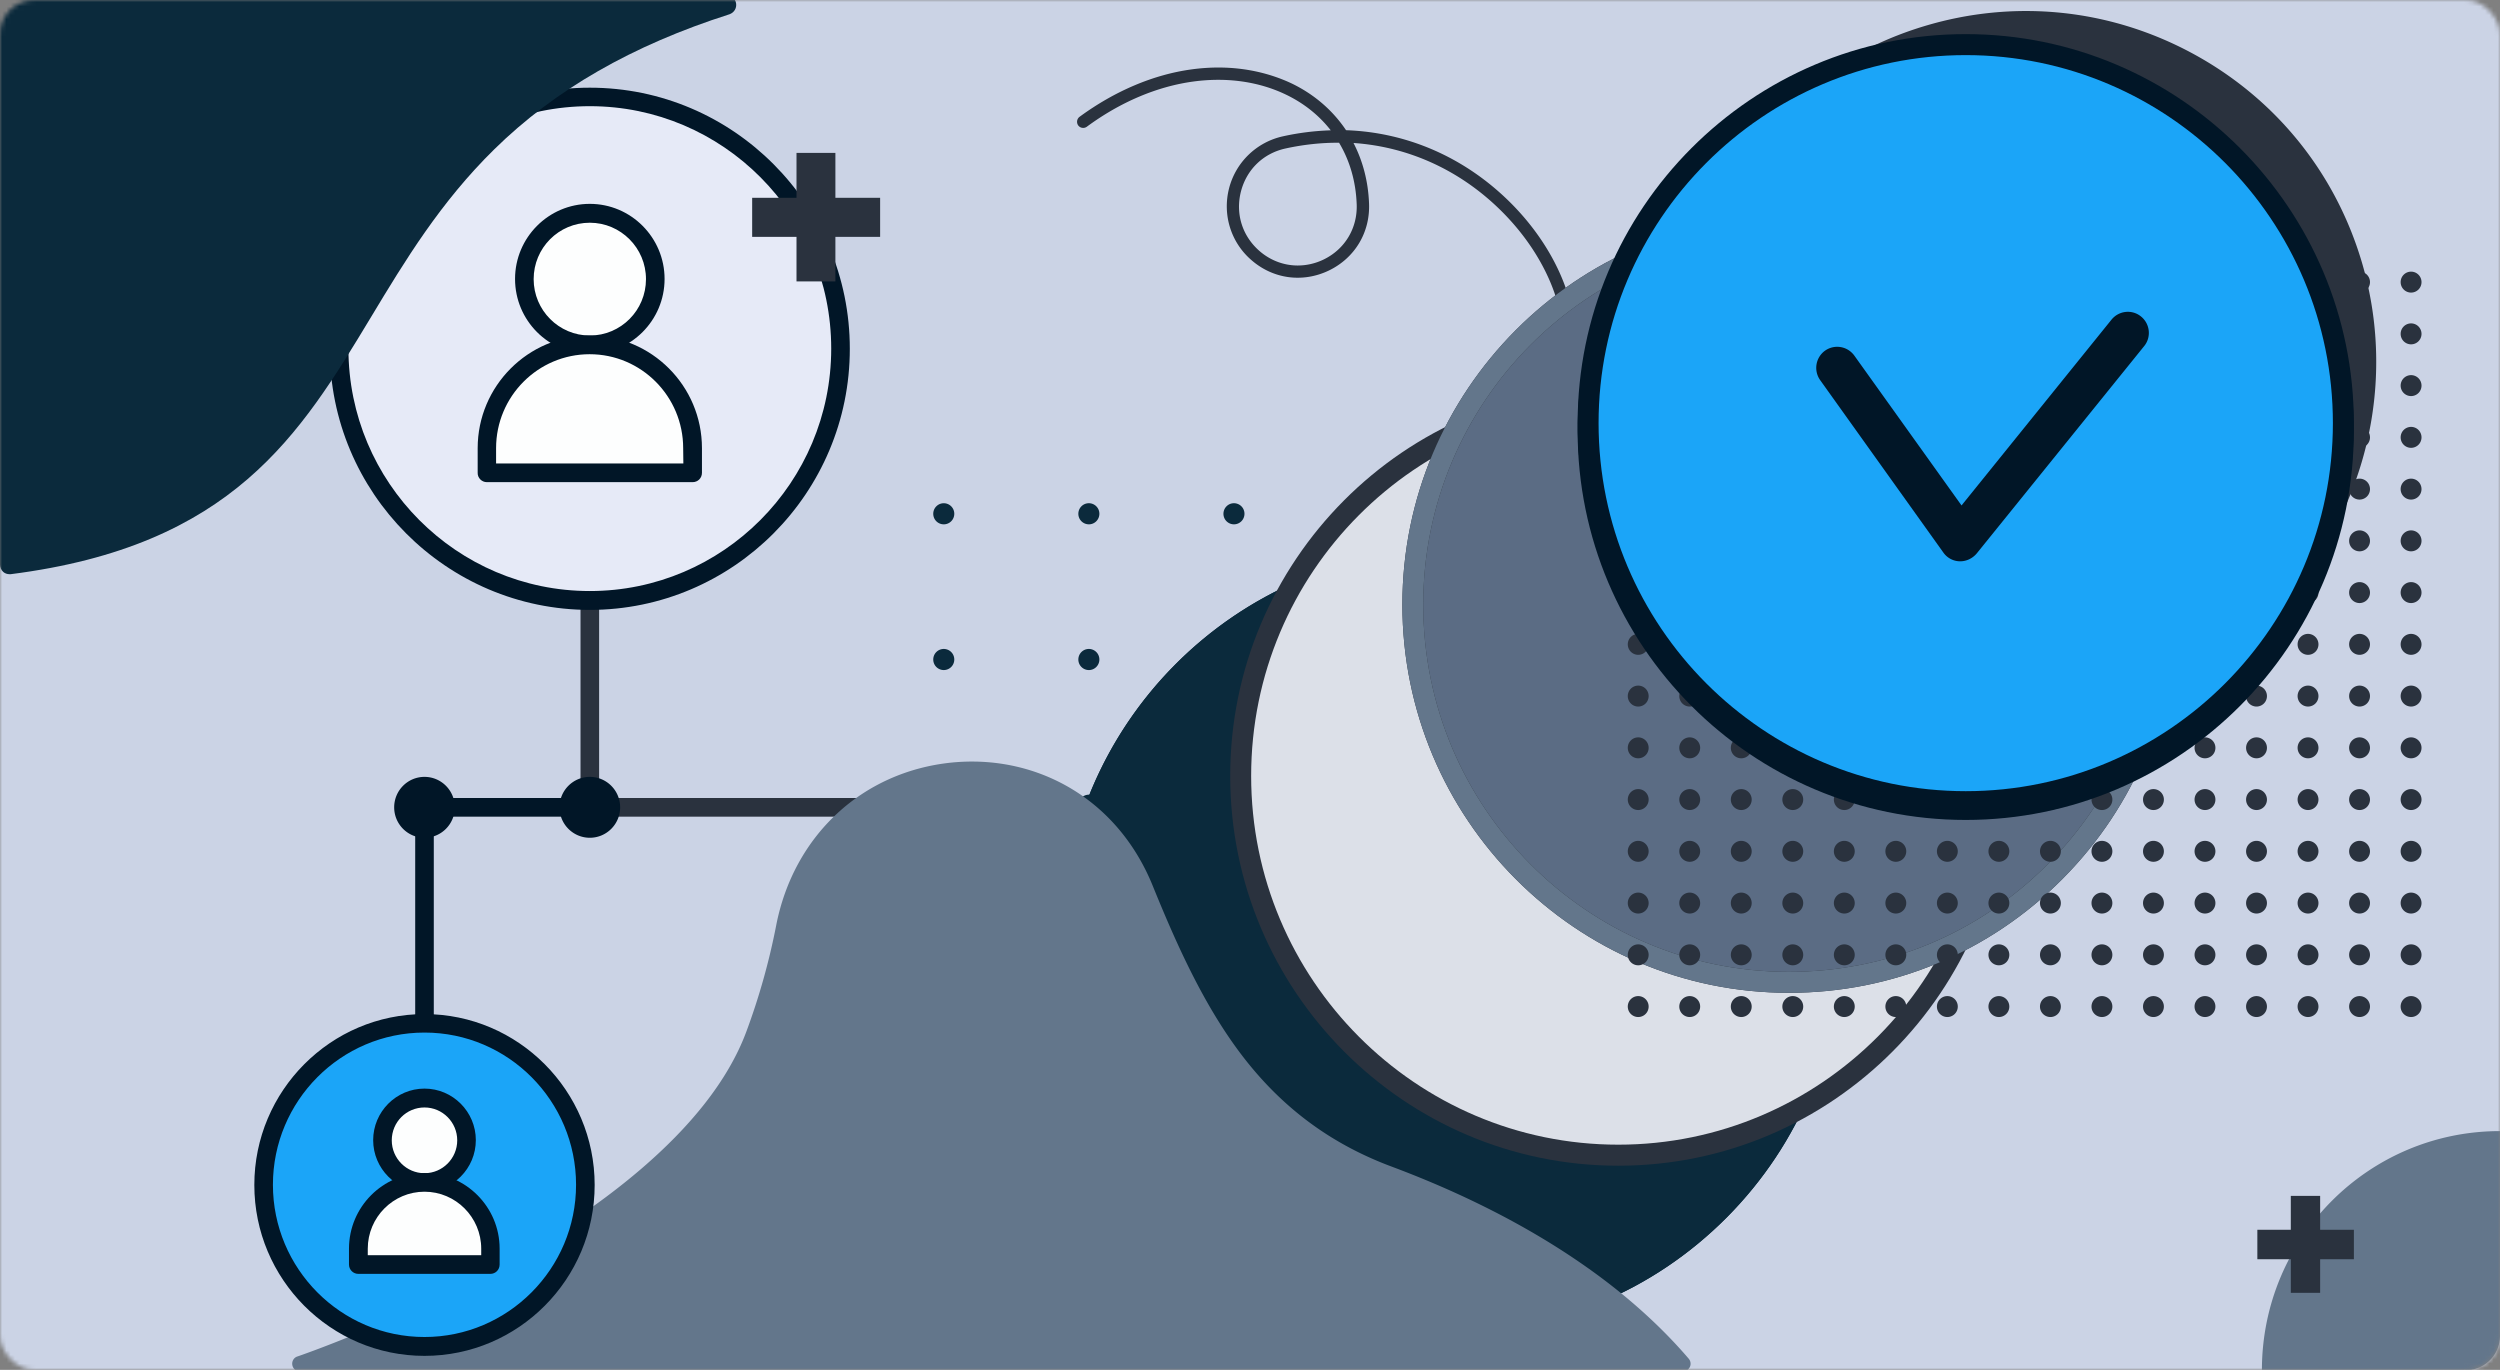 <svg xmlns="http://www.w3.org/2000/svg" width="584" height="320" fill="none" viewBox="0 0 584 320"><rect x="0" y="0" width="584" height="320" fill="#808080" stroke="none"/><mask id="a" width="584" height="320" x="0" y="0" maskUnits="userSpaceOnUse" style="mask-type:alpha"><rect width="584" height="320" fill="#fff" rx="8"/></mask><g mask="url(#a)"><path fill="#CBD3E5" d="M0 0h584v321.05H0z"/><path fill="#63768B" d="M584 312.083a8 8 0 0 1-8 8h-47.619c0-30.87 24.881-55.858 55.619-55.858v47.858z"/><path fill="#2A323E" fill-rule="evenodd" d="M278.382 16.205c-8.913 1.206-17.969 5.053-26.197 11.081a1.46 1.46 0 0 0-.315 2.01 1.445 1.445 0 0 0 2 .316c7.828-5.77 16.427-9.416 24.884-10.565 7.828-1.062 15.313 0 21.684 3.072 4.228 2.038 7.742 4.88 10.427 8.325a60.076 60.076 0 0 0-11.199 1.407 16.685 16.685 0 0 0-12.57 12.2c-1.543 6.116.429 12.518 5.171 16.651 5.085 4.479 12.028 5.426 18.141 2.498 6.085-2.928 9.685-8.928 9.399-15.703-.2-5.139-1.457-9.904-3.628-14.096 12.599.861 24.484 6.144 33.997 15.359 5.257 5.081 9.4 11.024 11.999 17.196 2.543 6.057 3.4 11.914 2.514 16.938a1.433 1.433 0 0 0 1.143 1.665 1.426 1.426 0 0 0 1.657-1.148c2.029-11.34-3.971-25.752-15.313-36.718-10.542-10.191-23.769-15.79-37.739-16.277-3.086-4.594-7.371-8.355-12.742-10.938-5.143-2.412-10.942-3.704-17.056-3.704-2.057 0-4.142.144-6.257.431zm15.771 42.373c-3.972-3.502-5.571-8.641-4.286-13.78 1.314-5.167 5.2-8.957 10.399-10.105 4.2-.919 8.4-1.378 12.542-1.35 2.486 4.163 3.914 9.015 4.114 14.326.229 5.598-2.743 10.565-7.771 12.976a13.885 13.885 0 0 1-5.999 1.378c-3.229 0-6.428-1.177-8.999-3.445z" clip-rule="evenodd"/><path fill="#2A323E" d="M545.87 117.333c-54.848-7.135-80.397-53.064-118.553-98.014a79.593 79.593 0 0 1 22.847-11.096c21.119-6.368 42.811-3.568 60.777 6.087 17.966 9.656 32.261 26.198 38.587 47.316 5.728 19.125 3.935 38.761-3.658 55.707z"/><path fill="#2A323E" fill-rule="evenodd" d="M545.606 119.541c-20.98-2.737-38.946-11.005-56.622-26.02-15.641-13.315-29.206-30.355-43.539-48.411-6.323-7.988-12.849-16.192-19.783-24.366-.419-.475-.61-1.11-.508-1.696.089-.628.429-1.193.929-1.529 7.13-5.062 15.006-8.87 23.445-11.415 20.992-6.33 43.163-4.09 62.452 6.276 19.288 10.366 33.38 27.617 39.667 48.608 5.653 18.87 4.3 39.206-3.747 57.26a2.294 2.294 0 0 1-1.396 1.207c-.296.089-.606.136-.898.086zm-96.729-77.177c28.22 35.554 52.682 66.277 95.624 72.563a77.812 77.812 0 0 0 2.906-52.66c-5.945-19.846-19.265-36.22-37.507-46.024-18.241-9.804-39.255-11.883-59.102-5.898-7.209 2.173-13.986 5.326-20.204 9.42 6.391 7.598 12.417 15.213 18.283 22.6z" clip-rule="evenodd"/><path fill="#0B2A3C" d="M250.351 219.809c0-49.138 39.643-88.951 88.57-88.951 48.928 0 88.571 39.813 88.571 88.951.049 49.137-39.643 88.95-88.571 88.95-48.927 0-88.57-39.813-88.57-88.95z"/><path fill="#0B2A3C" fill-rule="evenodd" d="M247.896 219.808c0-50.42 40.822-91.417 91.026-91.417 50.205 0 91.027 40.997 91.027 91.417 0 24.372-9.432 47.312-26.576 64.579-17.243 17.317-40.085 26.838-64.451 26.838-50.204 0-91.026-40.997-91.026-91.417zm4.912 0c0 47.707 38.611 86.484 86.114 86.484 23.039 0 44.703-9.028 60.963-25.358 16.26-16.33 25.201-38.037 25.152-61.126 0-47.706-38.612-86.483-86.115-86.483-47.503 0-86.114 38.777-86.114 86.483zM389.943 122.486a2.462 2.462 0 0 1-2.457-2.467c0-1.362 1.1-2.467 2.457-2.467a2.462 2.462 0 0 1 2.456 2.467c0 1.362-1.1 2.467-2.456 2.467z" clip-rule="evenodd"/><path fill="#0B2A3C" fill-rule="evenodd" d="M389.943 156.527a2.462 2.462 0 0 1-2.457-2.467c0-1.362 1.1-2.466 2.457-2.466a2.461 2.461 0 0 1 2.456 2.466c0 1.363-1.1 2.467-2.456 2.467zM389.943 190.569a2.462 2.462 0 0 1-2.457-2.467c0-1.362 1.1-2.466 2.457-2.466a2.461 2.461 0 0 1 2.456 2.466c0 1.363-1.1 2.467-2.456 2.467zM389.943 224.612a2.462 2.462 0 0 1-2.457-2.467c0-1.362 1.1-2.467 2.457-2.467a2.462 2.462 0 0 1 2.456 2.467c0 1.362-1.1 2.467-2.456 2.467zM389.943 258.65a2.461 2.461 0 0 1-2.457-2.466c0-1.363 1.1-2.467 2.457-2.467a2.461 2.461 0 0 1 2.456 2.467c0 1.362-1.1 2.466-2.456 2.466zM389.943 292.692a2.462 2.462 0 0 1-2.457-2.467c0-1.362 1.1-2.467 2.457-2.467a2.462 2.462 0 0 1 2.456 2.467c0 1.362-1.1 2.467-2.456 2.467zM356.044 122.486a2.462 2.462 0 0 1-2.456-2.467c0-1.362 1.1-2.467 2.456-2.467a2.461 2.461 0 0 1 2.456 2.467 2.461 2.461 0 0 1-2.456 2.467zM356.044 156.527a2.461 2.461 0 0 1-2.456-2.467c0-1.362 1.1-2.466 2.456-2.466a2.46 2.46 0 0 1 2.456 2.466 2.46 2.46 0 0 1-2.456 2.467zM356.044 190.569a2.461 2.461 0 0 1-2.456-2.467c0-1.362 1.1-2.466 2.456-2.466a2.46 2.46 0 0 1 2.456 2.466 2.46 2.46 0 0 1-2.456 2.467zM356.044 224.612a2.462 2.462 0 0 1-2.456-2.467c0-1.362 1.1-2.467 2.456-2.467a2.461 2.461 0 0 1 2.456 2.467 2.461 2.461 0 0 1-2.456 2.467zM356.044 258.65a2.461 2.461 0 0 1-2.456-2.466c0-1.363 1.1-2.467 2.456-2.467a2.46 2.46 0 0 1 2.456 2.467 2.46 2.46 0 0 1-2.456 2.466zM356.044 292.692a2.462 2.462 0 0 1-2.456-2.467c0-1.362 1.1-2.467 2.456-2.467a2.461 2.461 0 0 1 2.456 2.467 2.461 2.461 0 0 1-2.456 2.467zM322.152 122.486a2.462 2.462 0 0 1-2.457-2.467c0-1.362 1.1-2.467 2.457-2.467a2.462 2.462 0 0 1 2.456 2.467c0 1.362-1.1 2.467-2.456 2.467zM322.152 156.527a2.462 2.462 0 0 1-2.457-2.467c0-1.362 1.1-2.466 2.457-2.466a2.461 2.461 0 0 1 2.456 2.466c0 1.363-1.1 2.467-2.456 2.467zM322.152 190.569a2.462 2.462 0 0 1-2.457-2.467c0-1.362 1.1-2.466 2.457-2.466a2.461 2.461 0 0 1 2.456 2.466c0 1.363-1.1 2.467-2.456 2.467zM322.152 224.612a2.462 2.462 0 0 1-2.457-2.467c0-1.362 1.1-2.467 2.457-2.467a2.462 2.462 0 0 1 2.456 2.467c0 1.362-1.1 2.467-2.456 2.467zM322.152 258.65a2.461 2.461 0 0 1-2.457-2.466c0-1.363 1.1-2.467 2.457-2.467a2.461 2.461 0 0 1 2.456 2.467c0 1.362-1.1 2.466-2.456 2.466zM322.152 292.692a2.462 2.462 0 0 1-2.457-2.467c0-1.362 1.1-2.467 2.457-2.467a2.462 2.462 0 0 1 2.456 2.467c0 1.362-1.1 2.467-2.456 2.467zM288.253 122.486a2.462 2.462 0 0 1-2.456-2.467c0-1.362 1.1-2.467 2.456-2.467a2.461 2.461 0 0 1 2.456 2.467 2.461 2.461 0 0 1-2.456 2.467zM288.253 156.527a2.461 2.461 0 0 1-2.456-2.467c0-1.362 1.1-2.466 2.456-2.466a2.46 2.46 0 0 1 2.456 2.466 2.46 2.46 0 0 1-2.456 2.467zM288.253 190.569a2.461 2.461 0 0 1-2.456-2.467c0-1.362 1.1-2.466 2.456-2.466a2.46 2.46 0 0 1 2.456 2.466 2.46 2.46 0 0 1-2.456 2.467zM288.253 224.612a2.462 2.462 0 0 1-2.456-2.467c0-1.362 1.1-2.467 2.456-2.467a2.461 2.461 0 0 1 2.456 2.467 2.461 2.461 0 0 1-2.456 2.467zM288.253 258.65a2.461 2.461 0 0 1-2.456-2.466c0-1.363 1.1-2.467 2.456-2.467a2.46 2.46 0 0 1 2.456 2.467 2.46 2.46 0 0 1-2.456 2.466zM288.253 292.692a2.462 2.462 0 0 1-2.456-2.467c0-1.362 1.1-2.467 2.456-2.467a2.461 2.461 0 0 1 2.456 2.467 2.461 2.461 0 0 1-2.456 2.467zM254.359 122.486a2.462 2.462 0 0 1-2.457-2.467c0-1.362 1.1-2.467 2.457-2.467a2.462 2.462 0 0 1 2.456 2.467c0 1.362-1.1 2.467-2.456 2.467zM254.359 156.527a2.462 2.462 0 0 1-2.457-2.467c0-1.362 1.1-2.466 2.457-2.466a2.461 2.461 0 0 1 2.456 2.466c0 1.363-1.1 2.467-2.456 2.467zM254.359 190.569a2.462 2.462 0 0 1-2.457-2.467c0-1.362 1.1-2.466 2.457-2.466a2.461 2.461 0 0 1 2.456 2.466c0 1.363-1.1 2.467-2.456 2.467zM254.359 224.612a2.462 2.462 0 0 1-2.457-2.467c0-1.362 1.1-2.467 2.457-2.467a2.462 2.462 0 0 1 2.456 2.467c0 1.362-1.1 2.467-2.456 2.467zM254.359 258.65a2.461 2.461 0 0 1-2.457-2.466c0-1.363 1.1-2.467 2.457-2.467a2.461 2.461 0 0 1 2.456 2.467c0 1.362-1.1 2.466-2.456 2.466zM254.359 292.692a2.462 2.462 0 0 1-2.457-2.467c0-1.362 1.1-2.467 2.457-2.467a2.462 2.462 0 0 1 2.456 2.467c0 1.362-1.1 2.467-2.456 2.467zM220.465 122.488a2.46 2.46 0 0 1-2.456-2.467 2.46 2.46 0 0 1 2.456-2.466 2.46 2.46 0 0 1 2.456 2.466 2.46 2.46 0 0 1-2.456 2.467zM220.465 156.527a2.46 2.46 0 0 1-2.456-2.467 2.46 2.46 0 0 1 2.456-2.466 2.46 2.46 0 0 1 2.456 2.466 2.46 2.46 0 0 1-2.456 2.467zM220.465 190.569a2.46 2.46 0 0 1-2.456-2.467 2.46 2.46 0 0 1 2.456-2.466 2.46 2.46 0 0 1 2.456 2.466 2.46 2.46 0 0 1-2.456 2.467zM220.465 224.612a2.461 2.461 0 0 1-2.456-2.467 2.461 2.461 0 0 1 2.456-2.467 2.461 2.461 0 0 1 2.456 2.467 2.461 2.461 0 0 1-2.456 2.467zM220.465 258.65a2.46 2.46 0 0 1-2.456-2.466 2.46 2.46 0 0 1 2.456-2.467 2.46 2.46 0 0 1 2.456 2.467 2.46 2.46 0 0 1-2.456 2.466zM220.467 292.692a2.461 2.461 0 0 1-2.456-2.467 2.461 2.461 0 0 1 2.456-2.467 2.462 2.462 0 0 1 2.456 2.467c0 1.362-1.1 2.467-2.456 2.467z" clip-rule="evenodd"/><path fill="#0B2A3C" fill-rule="evenodd" d="M247.896 219.808c0-50.42 40.822-91.417 91.026-91.417 50.205 0 91.027 40.997 91.027 91.417 0 24.372-9.432 47.312-26.576 64.579-17.243 17.317-40.085 26.838-64.451 26.838-50.204 0-91.026-40.997-91.026-91.417zm4.912 0c0 47.707 38.611 86.484 86.114 86.484 23.039 0 44.703-9.028 60.963-25.358 16.26-16.33 25.201-38.037 25.152-61.126 0-47.706-38.612-86.483-86.115-86.483-47.503 0-86.114 38.777-86.114 86.483z" clip-rule="evenodd"/><path fill="#DCE0E8" d="M289.822 181.26c0-48.94 39.484-88.593 88.215-88.593s88.215 39.653 88.215 88.593c0 48.891-39.484 88.593-88.215 88.593s-88.215-39.653-88.215-88.593z"/><path fill="#2A323E" fill-rule="evenodd" d="M287.376 181.259c0-50.217 40.658-91.05 90.661-91.05s90.661 40.833 90.661 91.05c0 50.218-40.658 91.051-90.661 91.051s-90.661-40.833-90.661-91.051zm4.893 0c0 47.516 38.456 86.137 85.768 86.137s85.769-38.621 85.769-86.137c0-47.515-38.457-86.136-85.769-86.136-47.312 0-85.768 38.621-85.768 86.136z" clip-rule="evenodd"/><path fill="#5B6C84" d="M330.026 141.239c0-48.742 39.325-88.236 87.86-88.236 48.534 0 87.859 39.494 87.859 88.236.048 48.743-39.325 88.236-87.859 88.236-48.535 0-87.86-39.493-87.86-88.236z"/><path fill="#2A323E" fill-rule="evenodd" d="M327.589 141.239c0-50.014 40.494-90.682 90.296-90.682 49.801 0 90.295 40.668 90.295 90.682 0 24.176-9.356 46.932-26.362 64.061-17.104 17.177-39.764 26.622-63.933 26.622-49.802 0-90.296-40.667-90.296-90.683zm4.873 0c0 47.324 38.301 85.79 85.423 85.79 22.854 0 44.343-8.956 60.473-25.155 16.129-16.198 24.998-37.731 24.949-60.635 0-47.323-38.301-85.788-85.422-85.788-47.122 0-85.423 38.465-85.423 85.788z" clip-rule="evenodd"/><path fill="#63768B" fill-rule="evenodd" d="M327.589 141.239c0-50.014 40.494-90.682 90.296-90.682 49.801 0 90.295 40.668 90.295 90.682 0 24.176-9.356 46.932-26.362 64.061-17.104 17.177-39.764 26.622-63.933 26.622-49.802 0-90.296-40.667-90.296-90.683zm4.873 0c0 47.324 38.301 85.79 85.423 85.79 22.854 0 44.343-8.956 60.473-25.155 16.129-16.198 24.998-37.731 24.949-60.635 0-47.323-38.301-85.788-85.422-85.788-47.122 0-85.423 38.465-85.423 85.788z" clip-rule="evenodd"/><path fill="#2A323E" fill-rule="evenodd" d="M563.229 68.35a2.442 2.442 0 0 1-2.436-2.447 2.442 2.442 0 0 1 2.436-2.447 2.442 2.442 0 0 1 2.437 2.447 2.442 2.442 0 0 1-2.437 2.447zM563.229 80.44a2.442 2.442 0 0 1-2.436-2.448 2.442 2.442 0 0 1 2.436-2.447 2.442 2.442 0 0 1 2.437 2.447 2.442 2.442 0 0 1-2.437 2.447zM563.229 92.525a2.442 2.442 0 0 1-2.436-2.447 2.442 2.442 0 0 1 2.436-2.447 2.442 2.442 0 0 1 2.437 2.447 2.442 2.442 0 0 1-2.437 2.447zM563.229 104.615a2.442 2.442 0 0 1-2.436-2.447 2.442 2.442 0 0 1 2.436-2.447 2.442 2.442 0 0 1 2.437 2.447 2.442 2.442 0 0 1-2.437 2.447zM563.227 116.704a2.442 2.442 0 0 1-2.437-2.447 2.441 2.441 0 0 1 2.437-2.446 2.441 2.441 0 0 1 2.436 2.446 2.441 2.441 0 0 1-2.436 2.447zM563.229 128.792a2.441 2.441 0 0 1-2.436-2.447 2.442 2.442 0 0 1 2.436-2.447 2.442 2.442 0 0 1 2.437 2.447 2.442 2.442 0 0 1-2.437 2.447zM563.229 140.875a2.441 2.441 0 0 1-2.436-2.447 2.442 2.442 0 0 1 2.436-2.447 2.442 2.442 0 0 1 2.437 2.447 2.442 2.442 0 0 1-2.437 2.447zM563.229 152.967a2.441 2.441 0 0 1-2.436-2.447 2.442 2.442 0 0 1 2.436-2.447 2.442 2.442 0 0 1 2.437 2.447 2.442 2.442 0 0 1-2.437 2.447zM563.229 165.052a2.442 2.442 0 0 1-2.436-2.447 2.441 2.441 0 0 1 2.436-2.447 2.442 2.442 0 0 1 2.437 2.447 2.442 2.442 0 0 1-2.437 2.447zM563.229 177.142a2.442 2.442 0 0 1-2.436-2.447 2.442 2.442 0 0 1 2.436-2.447 2.442 2.442 0 0 1 2.437 2.447 2.442 2.442 0 0 1-2.437 2.447zM563.229 189.226a2.441 2.441 0 0 1-2.436-2.447 2.441 2.441 0 0 1 2.436-2.446 2.441 2.441 0 0 1 2.437 2.446 2.442 2.442 0 0 1-2.437 2.447zM563.229 201.316a2.441 2.441 0 0 1-2.436-2.447 2.442 2.442 0 0 1 2.436-2.447 2.442 2.442 0 0 1 2.437 2.447 2.442 2.442 0 0 1-2.437 2.447zM563.229 213.405a2.441 2.441 0 0 1-2.436-2.447 2.442 2.442 0 0 1 2.436-2.447 2.442 2.442 0 0 1 2.437 2.447 2.442 2.442 0 0 1-2.437 2.447zM563.229 225.496a2.441 2.441 0 0 1-2.436-2.447 2.441 2.441 0 0 1 2.436-2.446 2.441 2.441 0 0 1 2.437 2.446 2.442 2.442 0 0 1-2.437 2.447zM563.227 237.58a2.442 2.442 0 0 1-2.437-2.447 2.441 2.441 0 0 1 2.437-2.446 2.441 2.441 0 0 1 2.436 2.446 2.441 2.441 0 0 1-2.436 2.447zM551.193 68.35a2.442 2.442 0 0 1-2.436-2.447 2.442 2.442 0 0 1 2.436-2.447 2.442 2.442 0 0 1 2.437 2.447 2.442 2.442 0 0 1-2.437 2.447zM551.193 80.44a2.442 2.442 0 0 1-2.436-2.448 2.442 2.442 0 0 1 2.436-2.447 2.442 2.442 0 0 1 2.437 2.447 2.442 2.442 0 0 1-2.437 2.447zM551.193 92.525a2.442 2.442 0 0 1-2.436-2.447 2.442 2.442 0 0 1 2.436-2.447 2.442 2.442 0 0 1 2.437 2.447 2.442 2.442 0 0 1-2.437 2.447zM551.193 104.615a2.442 2.442 0 0 1-2.436-2.447 2.442 2.442 0 0 1 2.436-2.447 2.442 2.442 0 0 1 2.437 2.447 2.442 2.442 0 0 1-2.437 2.447zM551.193 116.704a2.441 2.441 0 0 1-2.436-2.447 2.441 2.441 0 0 1 2.436-2.446 2.441 2.441 0 0 1 2.437 2.446 2.442 2.442 0 0 1-2.437 2.447zM551.193 128.792a2.441 2.441 0 0 1-2.436-2.447 2.442 2.442 0 0 1 2.436-2.447 2.442 2.442 0 0 1 2.437 2.447 2.442 2.442 0 0 1-2.437 2.447zM551.193 140.875a2.441 2.441 0 0 1-2.436-2.447 2.442 2.442 0 0 1 2.436-2.447 2.442 2.442 0 0 1 2.437 2.447 2.442 2.442 0 0 1-2.437 2.447zM551.193 152.967a2.441 2.441 0 0 1-2.436-2.447 2.442 2.442 0 0 1 2.436-2.447 2.442 2.442 0 0 1 2.437 2.447 2.442 2.442 0 0 1-2.437 2.447zM551.193 165.052a2.442 2.442 0 0 1-2.436-2.447 2.441 2.441 0 0 1 2.436-2.447 2.442 2.442 0 0 1 2.437 2.447 2.442 2.442 0 0 1-2.437 2.447zM551.193 177.142a2.442 2.442 0 0 1-2.436-2.447 2.442 2.442 0 0 1 2.436-2.447 2.442 2.442 0 0 1 2.437 2.447 2.442 2.442 0 0 1-2.437 2.447zM551.193 189.226a2.441 2.441 0 0 1-2.436-2.447 2.441 2.441 0 0 1 2.436-2.446 2.441 2.441 0 0 1 2.437 2.446 2.442 2.442 0 0 1-2.437 2.447zM551.193 201.316a2.441 2.441 0 0 1-2.436-2.447 2.442 2.442 0 0 1 2.436-2.447 2.442 2.442 0 0 1 2.437 2.447 2.442 2.442 0 0 1-2.437 2.447zM551.193 213.405a2.441 2.441 0 0 1-2.436-2.447 2.442 2.442 0 0 1 2.436-2.447 2.442 2.442 0 0 1 2.437 2.447 2.442 2.442 0 0 1-2.437 2.447zM551.193 225.496a2.441 2.441 0 0 1-2.436-2.447 2.441 2.441 0 0 1 2.436-2.446 2.441 2.441 0 0 1 2.437 2.446 2.442 2.442 0 0 1-2.437 2.447zM551.193 237.58a2.441 2.441 0 0 1-2.436-2.447 2.441 2.441 0 0 1 2.436-2.446 2.441 2.441 0 0 1 2.437 2.446 2.442 2.442 0 0 1-2.437 2.447zM539.156 68.35a2.442 2.442 0 0 1-2.436-2.447 2.442 2.442 0 0 1 2.436-2.447 2.442 2.442 0 0 1 2.437 2.447 2.442 2.442 0 0 1-2.437 2.447zM539.156 80.44a2.442 2.442 0 0 1-2.436-2.448 2.442 2.442 0 0 1 2.436-2.447 2.442 2.442 0 0 1 2.437 2.447 2.442 2.442 0 0 1-2.437 2.447zM539.156 92.525a2.442 2.442 0 0 1-2.436-2.447 2.442 2.442 0 0 1 2.436-2.447 2.442 2.442 0 0 1 2.437 2.447 2.442 2.442 0 0 1-2.437 2.447zM539.156 104.615a2.442 2.442 0 0 1-2.436-2.447 2.442 2.442 0 0 1 2.436-2.447 2.442 2.442 0 0 1 2.437 2.447 2.442 2.442 0 0 1-2.437 2.447zM539.156 116.704a2.441 2.441 0 0 1-2.436-2.447 2.441 2.441 0 0 1 2.436-2.446 2.441 2.441 0 0 1 2.437 2.446 2.442 2.442 0 0 1-2.437 2.447zM539.156 128.792a2.441 2.441 0 0 1-2.436-2.447 2.442 2.442 0 0 1 2.436-2.447 2.442 2.442 0 0 1 2.437 2.447 2.442 2.442 0 0 1-2.437 2.447zM539.156 140.875a2.441 2.441 0 0 1-2.436-2.447 2.442 2.442 0 0 1 2.436-2.447 2.442 2.442 0 0 1 2.437 2.447 2.442 2.442 0 0 1-2.437 2.447zM539.156 152.967a2.441 2.441 0 0 1-2.436-2.447 2.442 2.442 0 0 1 2.436-2.447 2.442 2.442 0 0 1 2.437 2.447 2.442 2.442 0 0 1-2.437 2.447zM539.156 165.052a2.442 2.442 0 0 1-2.436-2.447 2.441 2.441 0 0 1 2.436-2.447 2.442 2.442 0 0 1 2.437 2.447 2.442 2.442 0 0 1-2.437 2.447zM539.156 177.142a2.442 2.442 0 0 1-2.436-2.447 2.442 2.442 0 0 1 2.436-2.447 2.442 2.442 0 0 1 2.437 2.447 2.442 2.442 0 0 1-2.437 2.447zM539.156 189.226a2.441 2.441 0 0 1-2.436-2.447 2.441 2.441 0 0 1 2.436-2.446 2.441 2.441 0 0 1 2.437 2.446 2.442 2.442 0 0 1-2.437 2.447zM539.156 201.316a2.441 2.441 0 0 1-2.436-2.447 2.442 2.442 0 0 1 2.436-2.447 2.442 2.442 0 0 1 2.437 2.447 2.442 2.442 0 0 1-2.437 2.447zM539.156 213.405a2.441 2.441 0 0 1-2.436-2.447 2.442 2.442 0 0 1 2.436-2.447 2.442 2.442 0 0 1 2.437 2.447 2.442 2.442 0 0 1-2.437 2.447zM539.156 225.496a2.441 2.441 0 0 1-2.436-2.447 2.441 2.441 0 0 1 2.436-2.446 2.441 2.441 0 0 1 2.437 2.446 2.442 2.442 0 0 1-2.437 2.447zM539.156 237.58a2.441 2.441 0 0 1-2.436-2.447 2.441 2.441 0 0 1 2.436-2.446 2.441 2.441 0 0 1 2.437 2.446 2.442 2.442 0 0 1-2.437 2.447zM527.122 68.35a2.441 2.441 0 0 1-2.436-2.447 2.441 2.441 0 0 1 2.436-2.447 2.442 2.442 0 0 1 2.437 2.447 2.442 2.442 0 0 1-2.437 2.447zM527.122 80.44a2.441 2.441 0 0 1-2.436-2.448 2.441 2.441 0 0 1 2.436-2.447 2.442 2.442 0 0 1 2.437 2.447 2.442 2.442 0 0 1-2.437 2.447zM527.122 92.525a2.441 2.441 0 0 1-2.436-2.447 2.441 2.441 0 0 1 2.436-2.447 2.442 2.442 0 0 1 2.437 2.447 2.442 2.442 0 0 1-2.437 2.447zM527.122 104.615a2.441 2.441 0 0 1-2.436-2.447 2.441 2.441 0 0 1 2.436-2.447 2.442 2.442 0 0 1 2.437 2.447 2.442 2.442 0 0 1-2.437 2.447zM527.121 116.704a2.44 2.44 0 0 1-2.436-2.447 2.44 2.44 0 0 1 2.436-2.446 2.441 2.441 0 0 1 2.437 2.446 2.442 2.442 0 0 1-2.437 2.447zM527.122 128.792a2.44 2.44 0 0 1-2.436-2.447 2.441 2.441 0 0 1 2.436-2.447 2.442 2.442 0 0 1 2.437 2.447 2.442 2.442 0 0 1-2.437 2.447zM527.122 140.875a2.44 2.44 0 0 1-2.436-2.447 2.441 2.441 0 0 1 2.436-2.447 2.442 2.442 0 0 1 2.437 2.447 2.442 2.442 0 0 1-2.437 2.447zM527.122 152.967a2.44 2.44 0 0 1-2.436-2.447 2.441 2.441 0 0 1 2.436-2.447 2.442 2.442 0 0 1 2.437 2.447 2.442 2.442 0 0 1-2.437 2.447zM527.122 165.052a2.441 2.441 0 0 1-2.436-2.447 2.44 2.44 0 0 1 2.436-2.447 2.442 2.442 0 0 1 2.437 2.447 2.442 2.442 0 0 1-2.437 2.447zM527.122 177.142a2.441 2.441 0 0 1-2.436-2.447 2.441 2.441 0 0 1 2.436-2.447 2.442 2.442 0 0 1 2.437 2.447 2.442 2.442 0 0 1-2.437 2.447zM527.122 189.226a2.44 2.44 0 0 1-2.436-2.447 2.44 2.44 0 0 1 2.436-2.446 2.441 2.441 0 0 1 2.437 2.446 2.442 2.442 0 0 1-2.437 2.447zM527.122 201.316a2.44 2.44 0 0 1-2.436-2.447 2.441 2.441 0 0 1 2.436-2.447 2.442 2.442 0 0 1 2.437 2.447 2.442 2.442 0 0 1-2.437 2.447zM527.122 213.405a2.44 2.44 0 0 1-2.436-2.447 2.441 2.441 0 0 1 2.436-2.447 2.442 2.442 0 0 1 2.437 2.447 2.442 2.442 0 0 1-2.437 2.447zM527.122 225.496a2.44 2.44 0 0 1-2.436-2.447 2.44 2.44 0 0 1 2.436-2.446 2.441 2.441 0 0 1 2.437 2.446 2.442 2.442 0 0 1-2.437 2.447zM527.121 237.58a2.44 2.44 0 0 1-2.436-2.447 2.44 2.44 0 0 1 2.436-2.446 2.441 2.441 0 0 1 2.437 2.446 2.442 2.442 0 0 1-2.437 2.447zM515.086 68.35a2.442 2.442 0 0 1-2.437-2.447 2.442 2.442 0 0 1 2.437-2.447 2.441 2.441 0 0 1 2.436 2.447 2.441 2.441 0 0 1-2.436 2.447zM515.083 80.44a2.442 2.442 0 0 1-2.437-2.448 2.442 2.442 0 0 1 2.437-2.447 2.441 2.441 0 0 1 2.436 2.447 2.441 2.441 0 0 1-2.436 2.447zM515.086 92.525a2.442 2.442 0 0 1-2.437-2.447 2.442 2.442 0 0 1 2.437-2.447 2.441 2.441 0 0 1 2.436 2.447 2.441 2.441 0 0 1-2.436 2.447zM515.086 104.615a2.442 2.442 0 0 1-2.437-2.447 2.442 2.442 0 0 1 2.437-2.447 2.441 2.441 0 0 1 2.436 2.447 2.441 2.441 0 0 1-2.436 2.447zM515.083 116.704a2.442 2.442 0 0 1-2.437-2.447 2.441 2.441 0 0 1 2.437-2.446 2.44 2.44 0 0 1 2.436 2.446 2.44 2.44 0 0 1-2.436 2.447zM515.086 128.792a2.442 2.442 0 0 1-2.437-2.447 2.442 2.442 0 0 1 2.437-2.447 2.441 2.441 0 0 1 2.436 2.447 2.44 2.44 0 0 1-2.436 2.447zM515.086 140.875a2.442 2.442 0 0 1-2.437-2.447 2.442 2.442 0 0 1 2.437-2.447 2.441 2.441 0 0 1 2.436 2.447 2.44 2.44 0 0 1-2.436 2.447zM515.086 152.967a2.442 2.442 0 0 1-2.437-2.447 2.442 2.442 0 0 1 2.437-2.447 2.441 2.441 0 0 1 2.436 2.447 2.44 2.44 0 0 1-2.436 2.447zM515.086 165.052a2.442 2.442 0 0 1-2.437-2.447 2.442 2.442 0 0 1 2.437-2.447 2.44 2.44 0 0 1 2.436 2.447 2.441 2.441 0 0 1-2.436 2.447zM515.086 177.142a2.442 2.442 0 0 1-2.437-2.447 2.442 2.442 0 0 1 2.437-2.447 2.441 2.441 0 0 1 2.436 2.447 2.441 2.441 0 0 1-2.436 2.447zM515.086 189.226a2.442 2.442 0 0 1-2.437-2.447 2.441 2.441 0 0 1 2.437-2.446 2.44 2.44 0 0 1 2.436 2.446 2.44 2.44 0 0 1-2.436 2.447zM515.086 201.316a2.442 2.442 0 0 1-2.437-2.447 2.442 2.442 0 0 1 2.437-2.447 2.441 2.441 0 0 1 2.436 2.447 2.44 2.44 0 0 1-2.436 2.447zM515.086 213.405a2.442 2.442 0 0 1-2.437-2.447 2.442 2.442 0 0 1 2.437-2.447 2.441 2.441 0 0 1 2.436 2.447 2.44 2.44 0 0 1-2.436 2.447zM515.086 225.496a2.442 2.442 0 0 1-2.437-2.447 2.441 2.441 0 0 1 2.437-2.446 2.44 2.44 0 0 1 2.436 2.446 2.44 2.44 0 0 1-2.436 2.447zM515.083 237.58a2.442 2.442 0 0 1-2.437-2.447 2.441 2.441 0 0 1 2.437-2.446 2.44 2.44 0 0 1 2.436 2.446 2.44 2.44 0 0 1-2.436 2.447zM503.048 68.35a2.442 2.442 0 0 1-2.437-2.447 2.442 2.442 0 0 1 2.437-2.447 2.442 2.442 0 0 1 2.436 2.447 2.442 2.442 0 0 1-2.436 2.447zM503.048 80.44a2.442 2.442 0 0 1-2.437-2.448 2.442 2.442 0 0 1 2.437-2.447 2.442 2.442 0 0 1 2.436 2.447 2.442 2.442 0 0 1-2.436 2.447zM503.048 92.525a2.442 2.442 0 0 1-2.437-2.447 2.442 2.442 0 0 1 2.437-2.447 2.442 2.442 0 0 1 2.436 2.447 2.442 2.442 0 0 1-2.436 2.447zM503.048 104.615a2.442 2.442 0 0 1-2.437-2.447 2.442 2.442 0 0 1 2.437-2.447 2.442 2.442 0 0 1 2.436 2.447 2.442 2.442 0 0 1-2.436 2.447zM503.046 116.704a2.442 2.442 0 0 1-2.437-2.447 2.441 2.441 0 0 1 2.437-2.446 2.441 2.441 0 0 1 2.436 2.446 2.441 2.441 0 0 1-2.436 2.447zM503.048 128.792a2.442 2.442 0 0 1-2.437-2.447 2.442 2.442 0 0 1 2.437-2.447 2.442 2.442 0 0 1 2.436 2.447 2.441 2.441 0 0 1-2.436 2.447zM503.048 140.875a2.442 2.442 0 0 1-2.437-2.447 2.442 2.442 0 0 1 2.437-2.447 2.442 2.442 0 0 1 2.436 2.447 2.441 2.441 0 0 1-2.436 2.447zM503.048 152.967a2.442 2.442 0 0 1-2.437-2.447 2.442 2.442 0 0 1 2.437-2.447 2.442 2.442 0 0 1 2.436 2.447 2.441 2.441 0 0 1-2.436 2.447zM503.048 165.052a2.442 2.442 0 0 1-2.437-2.447 2.442 2.442 0 0 1 2.437-2.447 2.441 2.441 0 0 1 2.436 2.447 2.442 2.442 0 0 1-2.436 2.447zM503.048 177.142a2.442 2.442 0 0 1-2.437-2.447 2.442 2.442 0 0 1 2.437-2.447 2.442 2.442 0 0 1 2.436 2.447 2.442 2.442 0 0 1-2.436 2.447zM503.048 189.226a2.442 2.442 0 0 1-2.437-2.447 2.441 2.441 0 0 1 2.437-2.446 2.441 2.441 0 0 1 2.436 2.446 2.441 2.441 0 0 1-2.436 2.447zM503.048 201.316a2.442 2.442 0 0 1-2.437-2.447 2.442 2.442 0 0 1 2.437-2.447 2.442 2.442 0 0 1 2.436 2.447 2.441 2.441 0 0 1-2.436 2.447zM503.048 213.405a2.442 2.442 0 0 1-2.437-2.447 2.442 2.442 0 0 1 2.437-2.447 2.442 2.442 0 0 1 2.436 2.447 2.441 2.441 0 0 1-2.436 2.447zM503.048 225.496a2.442 2.442 0 0 1-2.437-2.447 2.441 2.441 0 0 1 2.437-2.446 2.441 2.441 0 0 1 2.436 2.446 2.441 2.441 0 0 1-2.436 2.447zM503.046 237.58a2.442 2.442 0 0 1-2.437-2.447 2.441 2.441 0 0 1 2.437-2.446 2.441 2.441 0 0 1 2.436 2.446 2.441 2.441 0 0 1-2.436 2.447zM491.013 68.35a2.442 2.442 0 0 1-2.437-2.447 2.442 2.442 0 0 1 2.437-2.447 2.442 2.442 0 0 1 2.436 2.447 2.442 2.442 0 0 1-2.436 2.447zM491.014 80.44a2.442 2.442 0 0 1-2.437-2.448 2.442 2.442 0 0 1 2.437-2.447 2.442 2.442 0 0 1 2.436 2.447 2.442 2.442 0 0 1-2.436 2.447zM491.014 92.525a2.442 2.442 0 0 1-2.437-2.447 2.442 2.442 0 0 1 2.437-2.447 2.442 2.442 0 0 1 2.436 2.447 2.442 2.442 0 0 1-2.436 2.447zM491.013 104.615a2.442 2.442 0 0 1-2.437-2.447 2.442 2.442 0 0 1 2.437-2.447 2.442 2.442 0 0 1 2.436 2.447 2.442 2.442 0 0 1-2.436 2.447zM491.013 116.704a2.442 2.442 0 0 1-2.437-2.447 2.441 2.441 0 0 1 2.437-2.446 2.441 2.441 0 0 1 2.436 2.446 2.441 2.441 0 0 1-2.436 2.447zM491.014 128.792a2.442 2.442 0 0 1-2.437-2.447 2.442 2.442 0 0 1 2.437-2.447 2.442 2.442 0 0 1 2.436 2.447 2.441 2.441 0 0 1-2.436 2.447zM491.013 140.875a2.442 2.442 0 0 1-2.437-2.447 2.442 2.442 0 0 1 2.437-2.447 2.442 2.442 0 0 1 2.436 2.447 2.441 2.441 0 0 1-2.436 2.447zM491.013 152.967a2.442 2.442 0 0 1-2.437-2.447 2.442 2.442 0 0 1 2.437-2.447 2.442 2.442 0 0 1 2.436 2.447 2.441 2.441 0 0 1-2.436 2.447zM491.014 165.052a2.442 2.442 0 0 1-2.437-2.447 2.442 2.442 0 0 1 2.437-2.447 2.441 2.441 0 0 1 2.436 2.447 2.442 2.442 0 0 1-2.436 2.447zM491.013 177.142a2.442 2.442 0 0 1-2.437-2.447 2.442 2.442 0 0 1 2.437-2.447 2.442 2.442 0 0 1 2.436 2.447 2.442 2.442 0 0 1-2.436 2.447zM491.013 189.226a2.442 2.442 0 0 1-2.437-2.447 2.441 2.441 0 0 1 2.437-2.446 2.441 2.441 0 0 1 2.436 2.446 2.441 2.441 0 0 1-2.436 2.447zM491.014 201.316a2.442 2.442 0 0 1-2.437-2.447 2.442 2.442 0 0 1 2.437-2.447 2.442 2.442 0 0 1 2.436 2.447 2.441 2.441 0 0 1-2.436 2.447zM491.013 213.405a2.442 2.442 0 0 1-2.437-2.447 2.442 2.442 0 0 1 2.437-2.447 2.442 2.442 0 0 1 2.436 2.447 2.441 2.441 0 0 1-2.436 2.447zM491.013 225.496a2.442 2.442 0 0 1-2.437-2.447 2.441 2.441 0 0 1 2.437-2.446 2.441 2.441 0 0 1 2.436 2.446 2.441 2.441 0 0 1-2.436 2.447zM491.013 237.58a2.442 2.442 0 0 1-2.437-2.447 2.441 2.441 0 0 1 2.437-2.446 2.441 2.441 0 0 1 2.436 2.446 2.441 2.441 0 0 1-2.436 2.447zM478.977 68.35a2.442 2.442 0 0 1-2.436-2.447 2.442 2.442 0 0 1 2.436-2.447 2.442 2.442 0 0 1 2.437 2.447 2.442 2.442 0 0 1-2.437 2.447zM478.977 80.44a2.442 2.442 0 0 1-2.436-2.448 2.442 2.442 0 0 1 2.436-2.447 2.442 2.442 0 0 1 2.437 2.447 2.442 2.442 0 0 1-2.437 2.447zM478.977 92.525a2.442 2.442 0 0 1-2.436-2.447 2.442 2.442 0 0 1 2.436-2.447 2.442 2.442 0 0 1 2.437 2.447 2.442 2.442 0 0 1-2.437 2.447zM478.977 104.615a2.442 2.442 0 0 1-2.436-2.447 2.442 2.442 0 0 1 2.436-2.447 2.442 2.442 0 0 1 2.437 2.447 2.442 2.442 0 0 1-2.437 2.447zM478.976 116.704a2.442 2.442 0 0 1-2.437-2.447 2.441 2.441 0 0 1 2.437-2.446 2.441 2.441 0 0 1 2.436 2.446 2.441 2.441 0 0 1-2.436 2.447zM478.977 128.792a2.441 2.441 0 0 1-2.436-2.447 2.442 2.442 0 0 1 2.436-2.447 2.442 2.442 0 0 1 2.437 2.447 2.442 2.442 0 0 1-2.437 2.447zM478.977 140.875a2.441 2.441 0 0 1-2.436-2.447 2.442 2.442 0 0 1 2.436-2.447 2.442 2.442 0 0 1 2.437 2.447 2.442 2.442 0 0 1-2.437 2.447zM478.977 152.967a2.441 2.441 0 0 1-2.436-2.447 2.442 2.442 0 0 1 2.436-2.447 2.442 2.442 0 0 1 2.437 2.447 2.442 2.442 0 0 1-2.437 2.447zM478.977 165.052a2.442 2.442 0 0 1-2.436-2.447 2.441 2.441 0 0 1 2.436-2.447 2.442 2.442 0 0 1 2.437 2.447 2.442 2.442 0 0 1-2.437 2.447zM478.977 177.142a2.442 2.442 0 0 1-2.436-2.447 2.442 2.442 0 0 1 2.436-2.447 2.442 2.442 0 0 1 2.437 2.447 2.442 2.442 0 0 1-2.437 2.447zM478.977 189.226a2.441 2.441 0 0 1-2.436-2.447 2.441 2.441 0 0 1 2.436-2.446 2.441 2.441 0 0 1 2.437 2.446 2.442 2.442 0 0 1-2.437 2.447zM478.977 201.316a2.441 2.441 0 0 1-2.436-2.447 2.442 2.442 0 0 1 2.436-2.447 2.442 2.442 0 0 1 2.437 2.447 2.442 2.442 0 0 1-2.437 2.447zM478.977 213.405a2.441 2.441 0 0 1-2.436-2.447 2.442 2.442 0 0 1 2.436-2.447 2.442 2.442 0 0 1 2.437 2.447 2.442 2.442 0 0 1-2.437 2.447zM478.977 225.496a2.441 2.441 0 0 1-2.436-2.447 2.441 2.441 0 0 1 2.436-2.446 2.441 2.441 0 0 1 2.437 2.446 2.442 2.442 0 0 1-2.437 2.447zM478.976 237.58a2.442 2.442 0 0 1-2.437-2.447 2.441 2.441 0 0 1 2.437-2.446 2.441 2.441 0 0 1 2.436 2.446 2.441 2.441 0 0 1-2.436 2.447zM466.94 68.35a2.442 2.442 0 0 1-2.436-2.447 2.442 2.442 0 0 1 2.436-2.447 2.442 2.442 0 0 1 2.437 2.447 2.442 2.442 0 0 1-2.437 2.447zM466.938 80.44a2.442 2.442 0 0 1-2.436-2.448 2.442 2.442 0 0 1 2.436-2.447 2.442 2.442 0 0 1 2.437 2.447 2.442 2.442 0 0 1-2.437 2.447zM466.94 92.525a2.442 2.442 0 0 1-2.436-2.447 2.442 2.442 0 0 1 2.436-2.447 2.442 2.442 0 0 1 2.437 2.447 2.442 2.442 0 0 1-2.437 2.447zM466.94 104.615a2.442 2.442 0 0 1-2.436-2.447 2.442 2.442 0 0 1 2.436-2.447 2.442 2.442 0 0 1 2.437 2.447 2.442 2.442 0 0 1-2.437 2.447zM466.939 116.704a2.441 2.441 0 0 1-2.436-2.447 2.441 2.441 0 0 1 2.436-2.446 2.441 2.441 0 0 1 2.437 2.446 2.442 2.442 0 0 1-2.437 2.447zM466.94 128.792a2.441 2.441 0 0 1-2.436-2.447 2.442 2.442 0 0 1 2.436-2.447 2.442 2.442 0 0 1 2.437 2.447 2.442 2.442 0 0 1-2.437 2.447zM466.94 140.875a2.441 2.441 0 0 1-2.436-2.447 2.442 2.442 0 0 1 2.436-2.447 2.442 2.442 0 0 1 2.437 2.447 2.442 2.442 0 0 1-2.437 2.447zM466.94 152.967a2.441 2.441 0 0 1-2.436-2.447 2.442 2.442 0 0 1 2.436-2.447 2.442 2.442 0 0 1 2.437 2.447 2.442 2.442 0 0 1-2.437 2.447zM466.94 165.052a2.442 2.442 0 0 1-2.436-2.447 2.441 2.441 0 0 1 2.436-2.447 2.442 2.442 0 0 1 2.437 2.447 2.442 2.442 0 0 1-2.437 2.447zM466.94 177.142a2.442 2.442 0 0 1-2.436-2.447 2.442 2.442 0 0 1 2.436-2.447 2.442 2.442 0 0 1 2.437 2.447 2.442 2.442 0 0 1-2.437 2.447zM466.94 189.226a2.441 2.441 0 0 1-2.436-2.447 2.441 2.441 0 0 1 2.436-2.446 2.441 2.441 0 0 1 2.437 2.446 2.442 2.442 0 0 1-2.437 2.447zM466.94 201.316a2.441 2.441 0 0 1-2.436-2.447 2.442 2.442 0 0 1 2.436-2.447 2.442 2.442 0 0 1 2.437 2.447 2.442 2.442 0 0 1-2.437 2.447zM466.94 213.405a2.441 2.441 0 0 1-2.436-2.447 2.442 2.442 0 0 1 2.436-2.447 2.442 2.442 0 0 1 2.437 2.447 2.442 2.442 0 0 1-2.437 2.447zM466.94 225.496a2.441 2.441 0 0 1-2.436-2.447 2.441 2.441 0 0 1 2.436-2.446 2.441 2.441 0 0 1 2.437 2.446 2.442 2.442 0 0 1-2.437 2.447zM466.939 237.58a2.441 2.441 0 0 1-2.436-2.447 2.441 2.441 0 0 1 2.436-2.446 2.441 2.441 0 0 1 2.437 2.446 2.442 2.442 0 0 1-2.437 2.447zM454.902 68.35a2.442 2.442 0 0 1-2.436-2.447 2.442 2.442 0 0 1 2.436-2.447 2.442 2.442 0 0 1 2.437 2.447 2.442 2.442 0 0 1-2.437 2.447zM454.901 80.44a2.442 2.442 0 0 1-2.436-2.448 2.442 2.442 0 0 1 2.436-2.447 2.442 2.442 0 0 1 2.437 2.447 2.442 2.442 0 0 1-2.437 2.447zM454.901 92.525a2.442 2.442 0 0 1-2.436-2.447 2.442 2.442 0 0 1 2.436-2.447 2.442 2.442 0 0 1 2.437 2.447 2.442 2.442 0 0 1-2.437 2.447zM454.902 104.615a2.442 2.442 0 0 1-2.436-2.447 2.442 2.442 0 0 1 2.436-2.447 2.442 2.442 0 0 1 2.437 2.447 2.442 2.442 0 0 1-2.437 2.447zM454.902 116.704a2.441 2.441 0 0 1-2.436-2.447 2.441 2.441 0 0 1 2.436-2.446 2.441 2.441 0 0 1 2.437 2.446 2.442 2.442 0 0 1-2.437 2.447zM454.901 128.792a2.441 2.441 0 0 1-2.436-2.447 2.442 2.442 0 0 1 2.436-2.447 2.442 2.442 0 0 1 2.437 2.447 2.442 2.442 0 0 1-2.437 2.447zM454.902 140.875a2.441 2.441 0 0 1-2.436-2.447 2.442 2.442 0 0 1 2.436-2.447 2.442 2.442 0 0 1 2.437 2.447 2.442 2.442 0 0 1-2.437 2.447zM454.902 152.967a2.441 2.441 0 0 1-2.436-2.447 2.442 2.442 0 0 1 2.436-2.447 2.442 2.442 0 0 1 2.437 2.447 2.442 2.442 0 0 1-2.437 2.447zM454.901 165.052a2.442 2.442 0 0 1-2.436-2.447 2.441 2.441 0 0 1 2.436-2.447 2.442 2.442 0 0 1 2.437 2.447 2.442 2.442 0 0 1-2.437 2.447zM454.902 177.142a2.442 2.442 0 0 1-2.436-2.447 2.442 2.442 0 0 1 2.436-2.447 2.442 2.442 0 0 1 2.437 2.447 2.442 2.442 0 0 1-2.437 2.447zM454.902 189.226a2.441 2.441 0 0 1-2.436-2.447 2.441 2.441 0 0 1 2.436-2.446 2.441 2.441 0 0 1 2.437 2.446 2.442 2.442 0 0 1-2.437 2.447zM454.901 201.316a2.441 2.441 0 0 1-2.436-2.447 2.442 2.442 0 0 1 2.436-2.447 2.442 2.442 0 0 1 2.437 2.447 2.442 2.442 0 0 1-2.437 2.447zM454.902 213.405a2.441 2.441 0 0 1-2.436-2.447 2.442 2.442 0 0 1 2.436-2.447 2.442 2.442 0 0 1 2.437 2.447 2.442 2.442 0 0 1-2.437 2.447zM454.902 225.496a2.441 2.441 0 0 1-2.436-2.447 2.441 2.441 0 0 1 2.436-2.446 2.441 2.441 0 0 1 2.437 2.446 2.442 2.442 0 0 1-2.437 2.447zM454.901 237.58a2.441 2.441 0 0 1-2.436-2.447 2.441 2.441 0 0 1 2.436-2.446 2.441 2.441 0 0 1 2.437 2.446 2.442 2.442 0 0 1-2.437 2.447zM442.864 68.35a2.442 2.442 0 0 1-2.436-2.447 2.442 2.442 0 0 1 2.436-2.447 2.442 2.442 0 0 1 2.437 2.447 2.442 2.442 0 0 1-2.437 2.447zM442.864 80.44a2.442 2.442 0 0 1-2.436-2.448 2.442 2.442 0 0 1 2.436-2.447 2.442 2.442 0 0 1 2.437 2.447 2.442 2.442 0 0 1-2.437 2.447zM442.864 92.525a2.442 2.442 0 0 1-2.436-2.447 2.442 2.442 0 0 1 2.436-2.447 2.442 2.442 0 0 1 2.437 2.447 2.442 2.442 0 0 1-2.437 2.447zM442.864 104.615a2.442 2.442 0 0 1-2.436-2.447 2.442 2.442 0 0 1 2.436-2.447 2.442 2.442 0 0 1 2.437 2.447 2.442 2.442 0 0 1-2.437 2.447zM442.863 116.704a2.441 2.441 0 0 1-2.436-2.447 2.441 2.441 0 0 1 2.436-2.446 2.441 2.441 0 0 1 2.437 2.446 2.442 2.442 0 0 1-2.437 2.447zM442.864 128.792a2.441 2.441 0 0 1-2.436-2.447 2.442 2.442 0 0 1 2.436-2.447 2.442 2.442 0 0 1 2.437 2.447 2.442 2.442 0 0 1-2.437 2.447zM442.864 140.875a2.441 2.441 0 0 1-2.436-2.447 2.442 2.442 0 0 1 2.436-2.447 2.442 2.442 0 0 1 2.437 2.447 2.442 2.442 0 0 1-2.437 2.447zM442.864 152.967a2.441 2.441 0 0 1-2.436-2.447 2.442 2.442 0 0 1 2.436-2.447 2.442 2.442 0 0 1 2.437 2.447 2.442 2.442 0 0 1-2.437 2.447zM442.864 165.052a2.442 2.442 0 0 1-2.436-2.447 2.441 2.441 0 0 1 2.436-2.447 2.442 2.442 0 0 1 2.437 2.447 2.442 2.442 0 0 1-2.437 2.447zM442.864 177.142a2.442 2.442 0 0 1-2.436-2.447 2.442 2.442 0 0 1 2.436-2.447 2.442 2.442 0 0 1 2.437 2.447 2.442 2.442 0 0 1-2.437 2.447zM442.864 189.226a2.441 2.441 0 0 1-2.436-2.447 2.441 2.441 0 0 1 2.436-2.446 2.441 2.441 0 0 1 2.437 2.446 2.442 2.442 0 0 1-2.437 2.447zM442.864 201.316a2.441 2.441 0 0 1-2.436-2.447 2.442 2.442 0 0 1 2.436-2.447 2.442 2.442 0 0 1 2.437 2.447 2.442 2.442 0 0 1-2.437 2.447zM442.864 213.405a2.441 2.441 0 0 1-2.436-2.447 2.442 2.442 0 0 1 2.436-2.447 2.442 2.442 0 0 1 2.437 2.447 2.442 2.442 0 0 1-2.437 2.447zM442.864 225.496a2.441 2.441 0 0 1-2.436-2.447 2.441 2.441 0 0 1 2.436-2.446 2.441 2.441 0 0 1 2.437 2.446 2.442 2.442 0 0 1-2.437 2.447zM442.863 237.58a2.441 2.441 0 0 1-2.436-2.447 2.441 2.441 0 0 1 2.436-2.446 2.441 2.441 0 0 1 2.437 2.446 2.442 2.442 0 0 1-2.437 2.447zM430.829 68.35a2.441 2.441 0 0 1-2.436-2.447 2.441 2.441 0 0 1 2.436-2.447 2.442 2.442 0 0 1 2.437 2.447 2.442 2.442 0 0 1-2.437 2.447zM430.829 80.44a2.441 2.441 0 0 1-2.436-2.448 2.441 2.441 0 0 1 2.436-2.447 2.442 2.442 0 0 1 2.437 2.447 2.442 2.442 0 0 1-2.437 2.447zM430.829 92.525a2.441 2.441 0 0 1-2.436-2.447 2.441 2.441 0 0 1 2.436-2.447 2.442 2.442 0 0 1 2.437 2.447 2.442 2.442 0 0 1-2.437 2.447zM430.829 104.615a2.441 2.441 0 0 1-2.436-2.447 2.441 2.441 0 0 1 2.436-2.447 2.442 2.442 0 0 1 2.437 2.447 2.442 2.442 0 0 1-2.437 2.447zM430.829 116.704a2.44 2.44 0 0 1-2.436-2.447 2.44 2.44 0 0 1 2.436-2.446 2.441 2.441 0 0 1 2.437 2.446 2.442 2.442 0 0 1-2.437 2.447zM430.829 128.792a2.44 2.44 0 0 1-2.436-2.447 2.441 2.441 0 0 1 2.436-2.447 2.442 2.442 0 0 1 2.437 2.447 2.442 2.442 0 0 1-2.437 2.447zM430.829 140.875a2.44 2.44 0 0 1-2.436-2.447 2.441 2.441 0 0 1 2.436-2.447 2.442 2.442 0 0 1 2.437 2.447 2.442 2.442 0 0 1-2.437 2.447zM430.829 152.967a2.44 2.44 0 0 1-2.436-2.447 2.441 2.441 0 0 1 2.436-2.447 2.442 2.442 0 0 1 2.437 2.447 2.442 2.442 0 0 1-2.437 2.447zM430.829 165.052a2.441 2.441 0 0 1-2.436-2.447 2.44 2.44 0 0 1 2.436-2.447 2.442 2.442 0 0 1 2.437 2.447 2.442 2.442 0 0 1-2.437 2.447zM430.829 177.142a2.441 2.441 0 0 1-2.436-2.447 2.441 2.441 0 0 1 2.436-2.447 2.442 2.442 0 0 1 2.437 2.447 2.442 2.442 0 0 1-2.437 2.447zM430.829 189.226a2.44 2.44 0 0 1-2.436-2.447 2.44 2.44 0 0 1 2.436-2.446 2.441 2.441 0 0 1 2.437 2.446 2.442 2.442 0 0 1-2.437 2.447zM430.829 201.316a2.44 2.44 0 0 1-2.436-2.447 2.441 2.441 0 0 1 2.436-2.447 2.442 2.442 0 0 1 2.437 2.447 2.442 2.442 0 0 1-2.437 2.447zM430.829 213.405a2.44 2.44 0 0 1-2.436-2.447 2.441 2.441 0 0 1 2.436-2.447 2.442 2.442 0 0 1 2.437 2.447 2.442 2.442 0 0 1-2.437 2.447zM430.829 225.496a2.44 2.44 0 0 1-2.436-2.447 2.44 2.44 0 0 1 2.436-2.446 2.441 2.441 0 0 1 2.437 2.446 2.442 2.442 0 0 1-2.437 2.447zM430.829 237.58a2.44 2.44 0 0 1-2.436-2.447 2.44 2.44 0 0 1 2.436-2.446 2.441 2.441 0 0 1 2.437 2.446 2.442 2.442 0 0 1-2.437 2.447zM418.795 68.35a2.442 2.442 0 0 1-2.437-2.447 2.442 2.442 0 0 1 2.437-2.447 2.442 2.442 0 0 1 2.436 2.447 2.442 2.442 0 0 1-2.436 2.447zM418.795 80.44a2.442 2.442 0 0 1-2.437-2.448 2.442 2.442 0 0 1 2.437-2.447 2.442 2.442 0 0 1 2.436 2.447 2.442 2.442 0 0 1-2.436 2.447zM418.795 92.525a2.442 2.442 0 0 1-2.437-2.447 2.442 2.442 0 0 1 2.437-2.447 2.442 2.442 0 0 1 2.436 2.447 2.442 2.442 0 0 1-2.436 2.447zM418.795 104.615a2.442 2.442 0 0 1-2.437-2.447 2.442 2.442 0 0 1 2.437-2.447 2.442 2.442 0 0 1 2.436 2.447 2.442 2.442 0 0 1-2.436 2.447zM418.795 116.704a2.442 2.442 0 0 1-2.437-2.447 2.441 2.441 0 0 1 2.437-2.446 2.441 2.441 0 0 1 2.436 2.446 2.441 2.441 0 0 1-2.436 2.447zM418.795 128.792a2.442 2.442 0 0 1-2.437-2.447 2.442 2.442 0 0 1 2.437-2.447 2.442 2.442 0 0 1 2.436 2.447 2.441 2.441 0 0 1-2.436 2.447zM418.795 140.875a2.442 2.442 0 0 1-2.437-2.447 2.442 2.442 0 0 1 2.437-2.447 2.442 2.442 0 0 1 2.436 2.447 2.441 2.441 0 0 1-2.436 2.447zM418.795 152.967a2.442 2.442 0 0 1-2.437-2.447 2.442 2.442 0 0 1 2.437-2.447 2.442 2.442 0 0 1 2.436 2.447 2.441 2.441 0 0 1-2.436 2.447zM418.795 165.052a2.442 2.442 0 0 1-2.437-2.447 2.442 2.442 0 0 1 2.437-2.447 2.441 2.441 0 0 1 2.436 2.447 2.442 2.442 0 0 1-2.436 2.447zM418.795 177.142a2.442 2.442 0 0 1-2.437-2.447 2.442 2.442 0 0 1 2.437-2.447 2.442 2.442 0 0 1 2.436 2.447 2.442 2.442 0 0 1-2.436 2.447zM418.795 189.226a2.442 2.442 0 0 1-2.437-2.447 2.441 2.441 0 0 1 2.437-2.446 2.441 2.441 0 0 1 2.436 2.446 2.441 2.441 0 0 1-2.436 2.447zM418.795 201.316a2.442 2.442 0 0 1-2.437-2.447 2.442 2.442 0 0 1 2.437-2.447 2.442 2.442 0 0 1 2.436 2.447 2.441 2.441 0 0 1-2.436 2.447zM418.795 213.405a2.442 2.442 0 0 1-2.437-2.447 2.442 2.442 0 0 1 2.437-2.447 2.442 2.442 0 0 1 2.436 2.447 2.441 2.441 0 0 1-2.436 2.447zM418.795 225.496a2.442 2.442 0 0 1-2.437-2.447 2.441 2.441 0 0 1 2.437-2.446 2.441 2.441 0 0 1 2.436 2.446 2.441 2.441 0 0 1-2.436 2.447zM418.795 237.58a2.442 2.442 0 0 1-2.437-2.447 2.441 2.441 0 0 1 2.437-2.446 2.441 2.441 0 0 1 2.436 2.446 2.441 2.441 0 0 1-2.436 2.447zM406.759 68.35a2.442 2.442 0 0 1-2.437-2.447 2.442 2.442 0 0 1 2.437-2.447 2.442 2.442 0 0 1 2.436 2.447 2.442 2.442 0 0 1-2.436 2.447zM406.759 80.44a2.442 2.442 0 0 1-2.437-2.448 2.442 2.442 0 0 1 2.437-2.447 2.442 2.442 0 0 1 2.436 2.447 2.442 2.442 0 0 1-2.436 2.447zM406.759 92.525a2.442 2.442 0 0 1-2.437-2.447 2.442 2.442 0 0 1 2.437-2.447 2.442 2.442 0 0 1 2.436 2.447 2.442 2.442 0 0 1-2.436 2.447zM406.759 104.615a2.442 2.442 0 0 1-2.437-2.447 2.442 2.442 0 0 1 2.437-2.447 2.442 2.442 0 0 1 2.436 2.447 2.442 2.442 0 0 1-2.436 2.447zM406.758 116.704a2.442 2.442 0 0 1-2.437-2.447 2.441 2.441 0 0 1 2.437-2.446 2.441 2.441 0 0 1 2.436 2.446 2.441 2.441 0 0 1-2.436 2.447zM406.759 128.792a2.442 2.442 0 0 1-2.437-2.447 2.442 2.442 0 0 1 2.437-2.447 2.442 2.442 0 0 1 2.436 2.447 2.441 2.441 0 0 1-2.436 2.447zM406.759 140.875a2.442 2.442 0 0 1-2.437-2.447 2.442 2.442 0 0 1 2.437-2.447 2.442 2.442 0 0 1 2.436 2.447 2.441 2.441 0 0 1-2.436 2.447zM406.759 152.967a2.442 2.442 0 0 1-2.437-2.447 2.442 2.442 0 0 1 2.437-2.447 2.442 2.442 0 0 1 2.436 2.447 2.441 2.441 0 0 1-2.436 2.447zM406.759 165.052a2.442 2.442 0 0 1-2.437-2.447 2.442 2.442 0 0 1 2.437-2.447 2.441 2.441 0 0 1 2.436 2.447 2.442 2.442 0 0 1-2.436 2.447zM406.759 177.142a2.442 2.442 0 0 1-2.437-2.447 2.442 2.442 0 0 1 2.437-2.447 2.442 2.442 0 0 1 2.436 2.447 2.442 2.442 0 0 1-2.436 2.447zM406.759 189.226a2.442 2.442 0 0 1-2.437-2.447 2.441 2.441 0 0 1 2.437-2.446 2.441 2.441 0 0 1 2.436 2.446 2.441 2.441 0 0 1-2.436 2.447zM406.759 201.316a2.442 2.442 0 0 1-2.437-2.447 2.442 2.442 0 0 1 2.437-2.447 2.442 2.442 0 0 1 2.436 2.447 2.441 2.441 0 0 1-2.436 2.447zM406.759 213.405a2.442 2.442 0 0 1-2.437-2.447 2.442 2.442 0 0 1 2.437-2.447 2.442 2.442 0 0 1 2.436 2.447 2.441 2.441 0 0 1-2.436 2.447zM406.759 225.496a2.442 2.442 0 0 1-2.437-2.447 2.441 2.441 0 0 1 2.437-2.446 2.441 2.441 0 0 1 2.436 2.446 2.441 2.441 0 0 1-2.436 2.447zM406.758 237.58a2.442 2.442 0 0 1-2.437-2.447 2.441 2.441 0 0 1 2.437-2.446 2.441 2.441 0 0 1 2.436 2.446 2.441 2.441 0 0 1-2.436 2.447zM394.722 68.35a2.442 2.442 0 0 1-2.437-2.447 2.442 2.442 0 0 1 2.437-2.447 2.442 2.442 0 0 1 2.436 2.447 2.442 2.442 0 0 1-2.436 2.447zM394.722 80.44a2.442 2.442 0 0 1-2.437-2.448 2.442 2.442 0 0 1 2.437-2.447 2.442 2.442 0 0 1 2.436 2.447 2.442 2.442 0 0 1-2.436 2.447zM394.722 92.525a2.442 2.442 0 0 1-2.437-2.447 2.442 2.442 0 0 1 2.437-2.447 2.442 2.442 0 0 1 2.436 2.447 2.442 2.442 0 0 1-2.436 2.447zM394.722 104.615a2.442 2.442 0 0 1-2.437-2.447 2.442 2.442 0 0 1 2.437-2.447 2.442 2.442 0 0 1 2.436 2.447 2.442 2.442 0 0 1-2.436 2.447zM394.72 116.704a2.442 2.442 0 0 1-2.437-2.447 2.441 2.441 0 0 1 2.437-2.446 2.441 2.441 0 0 1 2.436 2.446 2.441 2.441 0 0 1-2.436 2.447zM394.722 128.792a2.442 2.442 0 0 1-2.437-2.447 2.442 2.442 0 0 1 2.437-2.447 2.442 2.442 0 0 1 2.436 2.447 2.441 2.441 0 0 1-2.436 2.447zM394.722 140.875a2.442 2.442 0 0 1-2.437-2.447 2.442 2.442 0 0 1 2.437-2.447 2.442 2.442 0 0 1 2.436 2.447 2.441 2.441 0 0 1-2.436 2.447zM394.722 152.967a2.442 2.442 0 0 1-2.437-2.447 2.442 2.442 0 0 1 2.437-2.447 2.442 2.442 0 0 1 2.436 2.447 2.441 2.441 0 0 1-2.436 2.447zM394.722 165.052a2.442 2.442 0 0 1-2.437-2.447 2.442 2.442 0 0 1 2.437-2.447 2.441 2.441 0 0 1 2.436 2.447 2.442 2.442 0 0 1-2.436 2.447zM394.722 177.142a2.442 2.442 0 0 1-2.437-2.447 2.442 2.442 0 0 1 2.437-2.447 2.442 2.442 0 0 1 2.436 2.447 2.442 2.442 0 0 1-2.436 2.447zM394.722 189.226a2.442 2.442 0 0 1-2.437-2.447 2.441 2.441 0 0 1 2.437-2.446 2.441 2.441 0 0 1 2.436 2.446 2.441 2.441 0 0 1-2.436 2.447zM394.722 201.316a2.442 2.442 0 0 1-2.437-2.447 2.442 2.442 0 0 1 2.437-2.447 2.442 2.442 0 0 1 2.436 2.447 2.441 2.441 0 0 1-2.436 2.447zM394.722 213.405a2.442 2.442 0 0 1-2.437-2.447 2.442 2.442 0 0 1 2.437-2.447 2.442 2.442 0 0 1 2.436 2.447 2.441 2.441 0 0 1-2.436 2.447zM394.722 225.496a2.442 2.442 0 0 1-2.437-2.447 2.441 2.441 0 0 1 2.437-2.446 2.441 2.441 0 0 1 2.436 2.446 2.441 2.441 0 0 1-2.436 2.447zM394.72 237.58a2.442 2.442 0 0 1-2.437-2.447 2.441 2.441 0 0 1 2.437-2.446 2.441 2.441 0 0 1 2.436 2.446 2.441 2.441 0 0 1-2.436 2.447zM382.688 68.35a2.442 2.442 0 0 1-2.436-2.446 2.442 2.442 0 0 1 2.436-2.447 2.442 2.442 0 0 1 2.437 2.447 2.442 2.442 0 0 1-2.437 2.447zM382.686 80.44a2.442 2.442 0 0 1-2.436-2.448 2.442 2.442 0 0 1 2.436-2.447 2.442 2.442 0 0 1 2.437 2.447 2.442 2.442 0 0 1-2.437 2.447zM382.686 92.525a2.442 2.442 0 0 1-2.436-2.447 2.442 2.442 0 0 1 2.436-2.447 2.442 2.442 0 0 1 2.437 2.447 2.442 2.442 0 0 1-2.437 2.447zM382.686 104.615a2.442 2.442 0 0 1-2.436-2.447 2.442 2.442 0 0 1 2.436-2.447 2.442 2.442 0 0 1 2.437 2.447 2.442 2.442 0 0 1-2.437 2.447zM382.686 116.704a2.442 2.442 0 0 1-2.437-2.447 2.441 2.441 0 0 1 2.437-2.446 2.441 2.441 0 0 1 2.436 2.446 2.441 2.441 0 0 1-2.436 2.447zM382.686 128.792a2.441 2.441 0 0 1-2.436-2.447 2.442 2.442 0 0 1 2.436-2.447 2.442 2.442 0 0 1 2.437 2.447 2.442 2.442 0 0 1-2.437 2.447zM382.686 140.875a2.441 2.441 0 0 1-2.436-2.447 2.442 2.442 0 0 1 2.436-2.447 2.442 2.442 0 0 1 2.437 2.447 2.442 2.442 0 0 1-2.437 2.447zM382.686 152.967a2.441 2.441 0 0 1-2.436-2.447 2.442 2.442 0 0 1 2.436-2.447 2.442 2.442 0 0 1 2.437 2.447 2.442 2.442 0 0 1-2.437 2.447zM382.686 165.052a2.442 2.442 0 0 1-2.436-2.447 2.441 2.441 0 0 1 2.436-2.447 2.442 2.442 0 0 1 2.437 2.447 2.442 2.442 0 0 1-2.437 2.447zM382.686 177.142a2.442 2.442 0 0 1-2.436-2.447 2.442 2.442 0 0 1 2.436-2.447 2.442 2.442 0 0 1 2.437 2.447 2.442 2.442 0 0 1-2.437 2.447zM382.686 189.226a2.441 2.441 0 0 1-2.436-2.447 2.441 2.441 0 0 1 2.436-2.446 2.441 2.441 0 0 1 2.437 2.446 2.442 2.442 0 0 1-2.437 2.447zM382.686 201.316a2.441 2.441 0 0 1-2.436-2.447 2.442 2.442 0 0 1 2.436-2.447 2.442 2.442 0 0 1 2.437 2.447 2.442 2.442 0 0 1-2.437 2.447zM382.686 213.405a2.441 2.441 0 0 1-2.436-2.447 2.442 2.442 0 0 1 2.436-2.447 2.442 2.442 0 0 1 2.437 2.447 2.442 2.442 0 0 1-2.437 2.447zM382.686 225.496a2.441 2.441 0 0 1-2.436-2.447 2.441 2.441 0 0 1 2.436-2.446 2.441 2.441 0 0 1 2.437 2.446 2.442 2.442 0 0 1-2.437 2.447zM382.686 237.58a2.442 2.442 0 0 1-2.437-2.447 2.441 2.441 0 0 1 2.437-2.446 2.441 2.441 0 0 1 2.436 2.446 2.441 2.441 0 0 1-2.436 2.447z" clip-rule="evenodd"/><path fill="#1BA5F8" d="M370.979 100.662c0-48.847 39.483-88.425 88.214-88.425s88.215 39.578 88.215 88.425c0 48.847-39.484 88.424-88.215 88.424s-88.214-39.577-88.214-88.424z"/><path fill="#011627" fill-rule="evenodd" d="M368.532 100.662c0-50.122 40.658-90.877 90.661-90.877 50.004 0 90.662 40.755 90.662 90.877 0 50.122-40.658 90.877-90.662 90.877-50.003 0-90.661-40.755-90.661-90.877zm4.893 0c0 47.425 38.456 85.973 85.768 85.973 47.313 0 85.769-38.548 85.769-85.973s-38.456-85.973-85.769-85.973c-47.312 0-85.768 38.548-85.768 85.973z" clip-rule="evenodd"/><path fill="#1BA5F8" d="M370.979 98.848c0-48.847 39.483-88.425 88.214-88.425S547.408 50 547.408 98.848c0 48.847-39.484 88.425-88.215 88.425s-88.214-39.578-88.214-88.425z"/><path fill="#011627" fill-rule="evenodd" d="M368.534 98.847c0-50.122 40.658-90.877 90.661-90.877s90.662 40.755 90.662 90.877c0 50.122-40.659 90.877-90.662 90.877-50.003 0-90.661-40.755-90.661-90.877zm4.893 0c0 47.424 38.456 85.972 85.768 85.972 47.313 0 85.769-38.548 85.769-85.972 0-47.425-38.456-85.973-85.769-85.973-47.312 0-85.768 38.548-85.768 85.973z" clip-rule="evenodd"/><path fill="#1BA5F8" d="m429.151 85.95 28.769 40.264 39.093-48.405"/><path fill="#011627" d="M457.774 131.12a4.798 4.798 0 0 1-3.816-2.06l-28.769-40.264a4.947 4.947 0 0 1 1.125-6.867c2.202-1.569 5.235-1.079 6.85 1.129l25.05 35.016 35.032-43.403c1.712-2.109 4.795-2.452 6.899-.736 2.104 1.717 2.446 4.807.734 6.915l-39.093 48.406c-.978 1.177-2.397 1.864-3.865 1.864h-.147z"/><path fill="#2A323E" d="M216.154 190.77v-4.363h-76.2v-46.116h-4.344v48.341c0 1.178.956 2.138 2.172 2.138h78.372z"/><path fill="#63768B" d="M70.04 318.571s88.639-29.986 106.03-77.077a158.831 158.831 0 0 0 6.992-24.935c8.57-44.131 67.662-50.41 84.551-8.949 12.12 29.843 25.208 54.849 56.798 66.613 36.036 13.496 56.869 30.528 68.738 44.348H70.04z"/><path fill="#63768B" fill-rule="evenodd" d="M70.04 320.376c-.86 0-1.613-.65-1.757-1.516-.143-.866.359-1.732 1.183-1.984.216-.072 22.34-7.614 46.256-20.785 21.909-12.052 49.878-31.43 58.663-55.21a157.366 157.366 0 0 0 6.92-24.646c4.088-21.109 20.188-36.012 41.056-38.105 9.61-.938 19.005 1.01 27.144 5.665 8.821 5.052 15.67 13.027 19.758 23.094 5.558 13.677 11.94 27.966 20.869 39.658 9.287 12.16 20.689 20.64 34.889 25.944 16.601 6.207 31.339 13.713 43.817 22.265 10.076 6.892 18.682 14.506 25.638 22.625.466.541.574 1.299.287 1.912-.287.614-.897 1.083-1.614 1.083H70.04zm319.093-3.609c-19.112-20.64-45.861-33.558-65.332-40.847-33.06-12.305-46.219-39.008-57.837-67.623-3.801-9.31-10.112-16.708-18.216-21.326-7.494-4.294-16.171-6.099-25.028-5.197-8.857.866-17.319 4.511-23.917 10.212-7.207 6.279-12.048 14.903-13.984 24.935-1.685 8.624-3.98 16.888-7.064 25.223-4.088 11.042-12.299 22.012-24.419 32.657-9.609 8.444-21.693 16.671-35.964 24.501-14.594 8.011-28.579 13.965-37.364 17.465h309.125z" clip-rule="evenodd"/><path fill="#2A323E" fill-rule="evenodd" d="M541.986 279.358v22.647h-6.854v-22.647h6.854z" clip-rule="evenodd"/><path fill="#2A323E" fill-rule="evenodd" d="M549.868 287.274v6.884h-22.551v-6.884h22.551z" clip-rule="evenodd"/><path fill="#E6EAF7" fill-rule="evenodd" d="M137.782 140.249c32.343 0 58.562-26.331 58.562-58.813s-26.219-58.813-58.562-58.813c-32.343 0-58.562 26.332-58.562 58.813 0 32.482 26.219 58.813 58.562 58.813z" clip-rule="evenodd"/><path fill="#011627" fill-rule="evenodd" d="M198.517 81.478c0-33.639-27.239-60.995-60.734-60.995-33.495 0-60.734 27.356-60.734 60.995-.044 33.595 27.239 60.994 60.734 60.994 33.495 0 60.734-27.355 60.734-60.994zm-4.344-.044c0 31.239-25.285 56.632-56.39 56.632-31.106 0-56.39-25.393-56.39-56.632 0-31.239 25.284-56.631 56.39-56.631 31.105 0 56.39 25.392 56.39 56.631z" clip-rule="evenodd"/><path fill="#FDFEFE" fill-rule="evenodd" d="M137.78 80.518c8.446 0 15.292-6.876 15.292-15.358 0-8.481-6.846-15.357-15.292-15.357-8.445 0-15.292 6.876-15.292 15.357 0 8.482 6.847 15.358 15.292 15.358z" clip-rule="evenodd"/><path fill="#011627" fill-rule="evenodd" d="M155.245 65.161c0-9.642-7.82-17.539-17.464-17.539-9.601 0-17.465 7.853-17.465 17.54 0 9.685 7.82 17.538 17.465 17.538 9.601 0 17.464-7.853 17.464-17.539zm-4.344.044c0 7.286-5.865 13.176-13.12 13.176-7.212 0-13.12-5.89-13.12-13.176 0-7.286 5.865-13.176 13.12-13.176 7.211 0 13.12 5.89 13.12 13.176z" clip-rule="evenodd"/><path fill="#FDFEFE" d="M161.806 110.449v-5.759c0-13.35-10.774-24.127-24.025-24.127-13.293 0-24.024 10.82-24.024 24.127l-.043 5.759h48.092z"/><path fill="#011627" fill-rule="evenodd" d="M161.805 112.631c1.217 0 2.172-.96 2.172-2.182v-5.759c0-14.529-11.773-26.309-26.196-26.309-14.423 0-26.197 11.824-26.197 26.309v5.759c-.043 1.178.956 2.182 2.129 2.182h48.092zm-45.92-4.363v-3.578c0-12.129 9.819-21.946 21.852-21.946 12.078 0 21.852 9.86 21.852 21.946l.044 3.578h-43.748z" clip-rule="evenodd"/><path fill="#1BA5F8" fill-rule="evenodd" d="M99.162 314.548c20.754 0 37.578-16.896 37.578-37.739 0-20.843-16.824-37.74-37.578-37.74-20.755 0-37.58 16.897-37.58 37.74 0 20.843 16.825 37.739 37.58 37.739z" clip-rule="evenodd"/><path fill="#011627" fill-rule="evenodd" d="M138.913 276.81c0-21.989-17.856-39.921-39.751-39.921-21.896 0-39.75 17.932-39.75 39.921s17.811 39.921 39.75 39.921 39.751-17.932 39.751-39.921zm-4.345-.044c0 19.59-15.9 35.559-35.406 35.559-19.55 0-35.407-15.969-35.407-35.559 0-19.589 15.857-35.558 35.407-35.558 19.55 0 35.406 15.969 35.406 35.558z" clip-rule="evenodd"/><path fill="#FDFEFE" fill-rule="evenodd" d="M99.162 276.199c5.423 0 9.818-4.414 9.818-9.86s-4.395-9.86-9.818-9.86c-5.422 0-9.818 4.414-9.818 9.86s4.396 9.86 9.818 9.86z" clip-rule="evenodd"/><path fill="#011627" fill-rule="evenodd" d="M111.153 266.339c0-6.632-5.387-12.042-11.99-12.042-6.604 0-11.991 5.41-11.991 12.042s5.387 12.042 11.99 12.042c6.604 0 11.991-5.41 11.991-12.042zm-4.345.044c0 4.232-3.432 7.679-7.646 7.679s-7.646-3.447-7.646-7.679c0-4.276 3.432-7.679 7.646-7.679s7.646 3.447 7.646 7.679z" clip-rule="evenodd"/><path fill="#FDFEFE" d="M114.541 295.397v-3.709c0-8.551-6.908-15.488-15.422-15.488-8.515 0-15.423 6.937-15.423 15.488v3.709h30.845z"/><path fill="#011627" fill-rule="evenodd" d="M114.541 297.578c1.216 0 2.172-.96 2.172-2.182v-3.708c0-9.73-7.907-17.67-17.595-17.67-9.688 0-17.595 7.94-17.595 17.67v3.708c0 1.222 1 2.182 2.173 2.182h30.845zm-28.63-4.363v-1.527c0-7.33 5.952-13.307 13.25-13.307 7.299 0 13.251 5.977 13.251 13.307v1.527h-26.5z" clip-rule="evenodd"/><path fill="#011627" d="M101.334 239.025v-48.254h36.449v-4.363H99.162c-1.217 0-2.172.96-2.172 2.181v50.436h4.344z"/><path fill="#011627" fill-rule="evenodd" d="M137.784 193.52c2.711 0 4.909-2.208 4.909-4.931 0-2.722-2.198-4.93-4.909-4.93s-4.909 2.208-4.909 4.93c0 2.723 2.198 4.931 4.909 4.931z" clip-rule="evenodd"/><path fill="#011627" fill-rule="evenodd" d="M144.865 188.59c0-3.927-3.172-7.112-7.082-7.112-3.909 0-7.081 3.185-7.081 7.112 0 3.926 3.172 7.111 7.081 7.111 3.91 0 7.082-3.185 7.082-7.111zm-4.345 0a2.73 2.73 0 0 1-2.737 2.748 2.73 2.73 0 0 1-2.736-2.748 2.731 2.731 0 0 1 2.736-2.749 2.731 2.731 0 0 1 2.737 2.749zM99.162 193.52c2.711 0 4.909-2.208 4.909-4.931 0-2.722-2.198-4.93-4.909-4.93s-4.909 2.208-4.909 4.93c0 2.723 2.198 4.931 4.91 4.931z" clip-rule="evenodd"/><path fill="#011627" fill-rule="evenodd" d="M106.242 188.59c0-3.927-3.172-7.112-7.082-7.112-3.91 0-7.08 3.185-7.08 7.112 0 3.926 3.17 7.111 7.08 7.111s7.082-3.185 7.082-7.111zm-4.345 0a2.73 2.73 0 0 1-2.737 2.748 2.73 2.73 0 0 1-2.736-2.748 2.732 2.732 0 0 1 2.736-2.749 2.731 2.731 0 0 1 2.737 2.749z" clip-rule="evenodd"/><path fill="#0B2A3C" d="M169.782-1.098H2.214C.974-1.098 0-.116 0 1.132v130.77c0 .624.266 1.249.753 1.695.398.357.93.535 1.461.535h.266c51.944-6.601 67.62-32.603 84.226-60.122 7.927-13.157 16.164-26.76 28.74-39.115 14.215-13.96 32.238-24.307 55-31.577 1.063-.402 1.683-1.427 1.505-2.542-.177-1.07-1.107-1.874-2.169-1.874z"/><path fill="#2A323E" fill-rule="evenodd" d="M195.149 35.716v30.021h-9.086v-30.02h9.086z" clip-rule="evenodd"/><path fill="#2A323E" fill-rule="evenodd" d="M205.598 46.209v9.124h-29.893V46.21h29.893z" clip-rule="evenodd"/></g></svg>